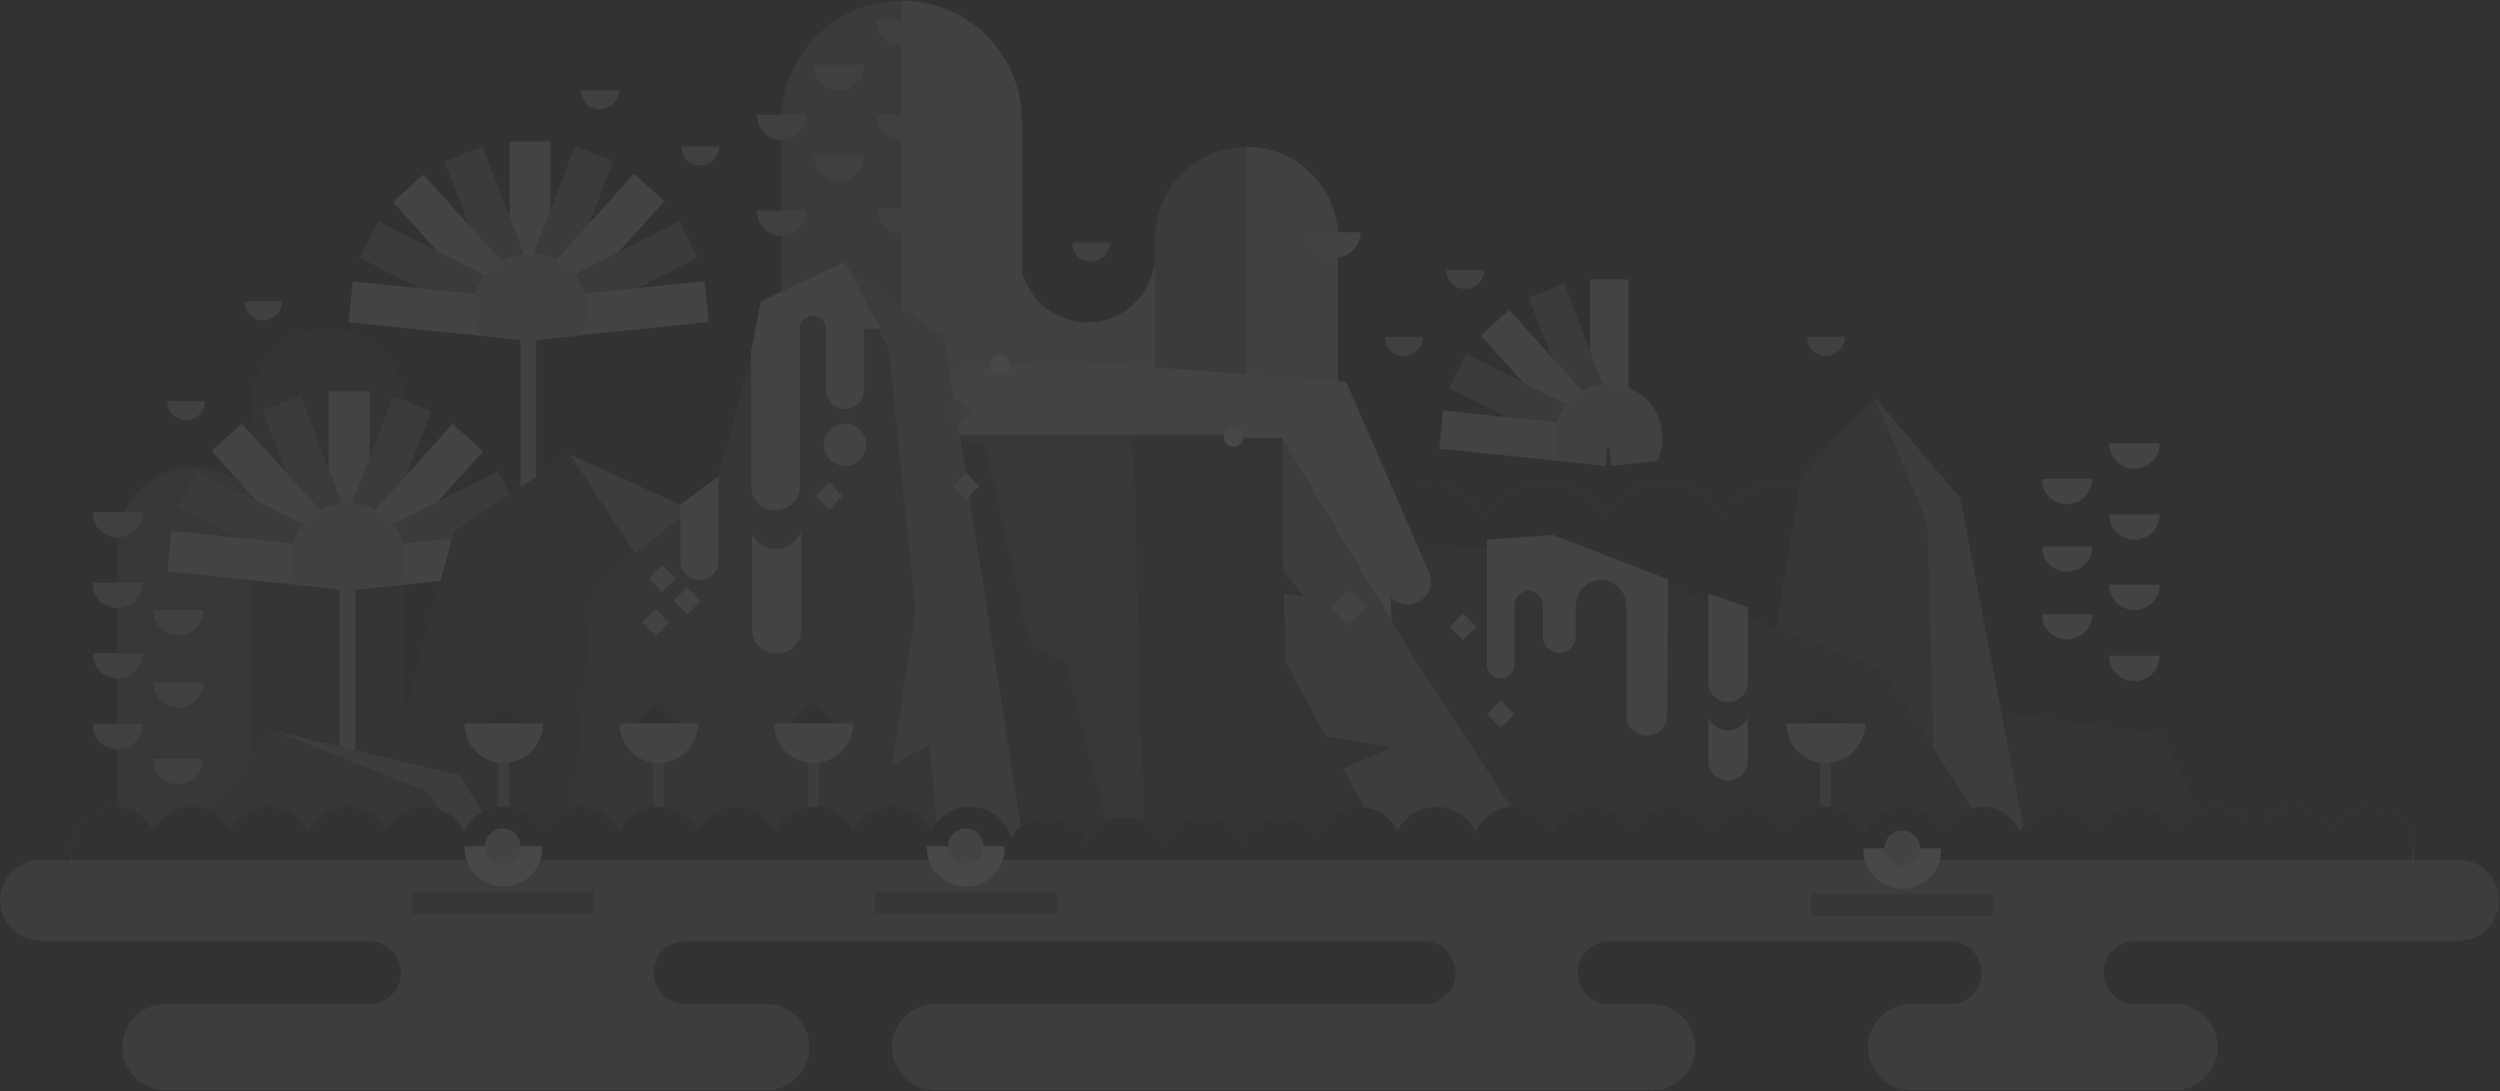 <?xml version="1.0" encoding="UTF-8" standalone="no"?>
<svg width="1533px" height="669px" viewBox="0 0 1533 669" version="1.1" xmlns="http://www.w3.org/2000/svg" xmlns:xlink="http://www.w3.org/1999/xlink">
    <rect x="0" y="0" width="1533" height="669" fill="#333333" stroke="none"/>
    <!-- Generator: Sketch 3.6.1 (26313) - http://www.bohemiancoding.com/sketch -->
    <title>远景</title>
    <desc>Created with Sketch.</desc>
    <defs></defs>
    <g id="Page-1" stroke="none" stroke-width="1" fill="none" fill-rule="evenodd" opacity="0.15">
        <g id="远景" transform="translate(-51, 0)">
            <g id="背景" opacity="0.65" transform="translate(50, 0)">
                <g id="Group" transform="translate(0.194, 0.048)">
                    <path d="M709.473,154.545 C709.473,178.417 690.626,197.683 667.591,197.683 C644.557,197.683 625.71,178.417 625.71,154.545 L616.077,154.545 L616.077,321.235 L739.209,321.235 L739.209,154.545 L709.473,154.545 L709.473,154.545 Z" id="Shape" fill="#C2C2C2"></path>
                    <path d="M765.175,90.046 C734.183,90.046 709.054,115.176 709.054,146.168 L709.054,311.183 L821.297,311.183 L821.297,146.168 C821.297,115.176 796.168,90.046 765.175,90.046 L765.175,90.046 Z" id="Shape" fill="#848484"></path>
                    <path d="M821.297,311.183 L821.297,146.168 C821.297,115.176 796.168,90.046 765.175,90.046 L765.175,311.183 L821.297,311.183 L821.297,311.183 Z" id="Shape" fill="#C2C2C2"></path>
                    <path d="M167.945,334.218 C167.945,307.833 146.585,286.473 120.2,286.473 C93.815,286.473 72.455,307.833 72.455,334.218 L72.455,334.218 L72.455,520.175 L167.945,520.175 L167.945,334.218 L167.945,334.218 L167.945,334.218 Z" id="Shape" fill="#6A6A6A"></path>
                    <ellipse id="Oval" fill="#383838" cx="1093.945" cy="339.663" rx="43.976" ry="43.976"></ellipse>
                    <ellipse id="Oval" fill="#383838" cx="1021.49" cy="339.663" rx="43.976" ry="43.976"></ellipse>
                    <ellipse id="Oval" fill="#383838" cx="947.36" cy="339.663" rx="43.976" ry="43.976"></ellipse>
                    <ellipse id="Oval" fill="#383838" cx="872.811" cy="339.663" rx="43.976" ry="43.976"></ellipse>
                    <path d="M553.674,0.419 C513.049,0.419 479.962,33.506 479.962,74.131 L479.962,290.242 L626.966,290.242 L626.966,73.712 C627.385,33.087 594.299,0.419 553.674,0.419 L553.674,0.419 Z" id="Shape" fill="#848484"></path>
                    <path d="M553.674,0.419 L553.674,0.419 L553.674,289.823 L627.385,289.823 L627.385,73.712 C627.385,33.087 594.299,0.419 553.674,0.419 L553.674,0.419 Z" id="Shape" fill="#C2C2C2"></path>
                    <rect id="Rectangle-path" fill="#383838" x="986.31" y="326.261" width="131.927" height="179.255"></rect>
                    <path d="M1198.649,503.422 L1237.18,438.086 L1327.644,450.65 L1359.055,523.525 L1189.435,529.807 L1198.649,503.422 Z" id="Shape" fill="#4A4A4A"></path>
                    <g transform="translate(882.512, 170.528)">
                        <rect id="Rectangle-path" fill="#DADADA" x="93.327" y="0.769" width="23.454" height="102.192"></rect>
                        <path d="M114.184,98.795 L92.292,107.21 L55.626,11.824 L77.518,3.409 L114.184,98.795 L114.184,98.795 Z" id="Rectangle-path" fill="#848484"></path>
                        <path d="M112.149,95.326 L94.737,111.038 L26.28,35.17 L43.692,19.459 L112.149,95.326 L112.149,95.326 Z" id="Rectangle-path" fill="#DADADA"></path>
                        <path d="M108.579,92.573 L97.968,113.489 L6.835,67.257 L17.445,46.341 L108.579,92.573 L108.579,92.573 Z" id="Rectangle-path" fill="#848484"></path>
                        <path d="M104.878,91.658 L102.474,114.988 L0.825,104.513 L3.229,81.183 L104.878,91.658 L104.878,91.658 Z" id="Rectangle-path" fill="#DADADA"></path>
                        <path d="M137.722,97.936 C137.722,79.508 123.063,64.849 104.635,64.849 C86.208,64.849 71.549,79.508 71.549,97.936 C71.549,102.961 72.806,107.568 74.9,112.176 L102.541,115.107 L103.798,103.38 L103.798,103.38 L105.054,103.38 L105.054,103.38 L106.311,115.107 L134.79,112.176 C136.465,107.568 137.722,102.961 137.722,97.936 L137.722,97.936 Z" id="Shape" fill="#C2C2C2"></path>
                    </g>
                    <path d="M1150.485,243.753 L1202.837,305.32 L1244.3,521.431 L1162.212,527.713 L1150.485,243.753 Z" id="Shape" fill="#9B9B9B"></path>
                    <path d="M1182.734,320.397 L1150.485,243.753 L1105.672,291.499 L1067.56,518.08 L1188.179,517.243 L1182.734,320.397 Z" id="Shape" fill="#605F5F"></path>
                    <path d="M1155.092,410.444 L953.223,332.962 L850.195,340.082 L789.885,567.082 L1252.676,561.638 L1155.092,410.444 Z" id="Shape" fill="#543D32"></path>
                    <path d="M1155.092,410.444 L953.223,332.962 L850.195,340.082 L789.885,567.082 L1252.676,561.638 L1155.092,410.444 Z" id="Shape" fill="#4A4A4A"></path>
                    <path d="M826.322,234.12 L877.418,351.809 L853.126,346.783 L854.383,389.503 L833.442,392.016 L804.125,349.715 L826.322,234.12 Z" id="Shape" fill="#D4D4D4"></path>
                    <path d="M557.024,228.257 L650.001,220.718 L826.322,234.12 L832.186,372.331 L666.754,288.567 L564.982,281.028 L557.024,228.257 Z" id="Shape" fill="#D4D4D4"></path>
                    <rect id="Rectangle-path" fill="#696969" x="572.52" y="266.37" width="184.279" height="274.327"></rect>
                    <path d="M691.045,545.304 L572.52,540.697 L572.52,266.37 L604.769,272.652 L631.992,394.11 L654.608,407.093 L669.685,467.403 L691.045,545.304 Z" id="Shape" fill="#4E4C4C"></path>
                    <path d="M786.954,268.464 L866.947,402.067 L947.36,525.619 L817.108,525.619 L788.629,404.999 L786.954,268.464 Z" id="Shape" fill="#9B9B9B"></path>
                    <path d="M702.772,523.106 L695.652,268.464 L786.954,268.464 L788.629,404.999 L854.383,526.457 L702.772,523.106 Z" id="Shape" fill="#4A4A4A"></path>
                    <rect id="Rectangle-path" fill="#383838" x="237.887" y="188.888" width="184.279" height="274.327"></rect>
                    <path d="M248.776,248.36 C248.776,222.393 227.835,201.452 201.869,201.452 C175.902,201.452 154.962,222.393 154.962,248.36 L154.962,248.36 L154.962,485.412 L248.357,485.412 L248.776,248.36 L248.776,248.36 L248.776,248.36 Z" id="Shape" fill="#4A4A4A"></path>
                    <g transform="translate(213.596, 85.764)">
                        <rect id="Rectangle-path" fill="#DADADA" x="99.678" y="0.932" width="25.129" height="108.893"></rect>
                        <path d="M139.82,3.831 L163.276,12.85 L124.194,114.491 L100.739,105.472 L139.82,3.831 L139.82,3.831 Z" id="Rectangle-path" fill="#848484"></path>
                        <path d="M175.964,20.723 L194.62,37.557 L121.673,118.399 L103.018,101.565 L175.964,20.723 L175.964,20.723 Z" id="Rectangle-path" fill="#DADADA"></path>
                        <path d="M203.798,49.774 L215.169,72.184 L118.059,121.458 L106.688,99.048 L203.798,49.774 L203.798,49.774 Z" id="Rectangle-path" fill="#848484"></path>
                        <path d="M219.221,86.613 L221.797,111.609 L113.482,122.77 L110.906,97.774 L219.221,86.613 L219.221,86.613 Z" id="Rectangle-path" fill="#DADADA"></path>
                        <path d="M122.237,105.718 L98.782,114.736 L59.7,13.095 L83.156,4.077 L122.237,105.718 L122.237,105.718 Z" id="Rectangle-path" fill="#848484"></path>
                        <path d="M119.789,102.036 L101.133,118.872 L28.176,38.03 L46.832,21.193 L119.789,102.036 L119.789,102.036 Z" id="Rectangle-path" fill="#DADADA"></path>
                        <path d="M116.298,99.157 L104.924,121.565 L7.826,72.28 L19.199,49.872 L116.298,99.157 L116.298,99.157 Z" id="Rectangle-path" fill="#848484"></path>
                        <path d="M111.868,97.945 L109.295,122.941 L0.98,111.791 L3.553,86.795 L111.868,97.945 L111.868,97.945 Z" id="Rectangle-path" fill="#DADADA"></path>
                        <path d="M147.423,104.799 C147.423,85.115 131.508,69.618 112.242,69.618 C92.558,69.618 77.062,85.533 77.062,104.799 C77.062,110.244 78.318,115.27 80.413,119.877 L109.73,122.808 L110.986,110.244 L110.986,110.244 L112.242,110.244 L112.242,110.244 L113.499,122.808 L144.072,119.877 C146.166,115.27 147.423,110.244 147.423,104.799 L147.423,104.799 Z" id="Shape" fill="#C2C2C2"></path>
                        <rect id="Rectangle-path" fill="#C2C2C2" x="106.379" y="109.825" width="9.633" height="170.46"></rect>
                    </g>
                    <g transform="translate(103.516, 239.727)">
                        <rect id="Rectangle-path" fill="#DADADA" x="98.772" y="0.256" width="25.129" height="108.893"></rect>
                        <path d="M138.424,3.091 L161.879,12.11 L122.798,113.751 L99.343,104.732 L138.424,3.091 L138.424,3.091 Z" id="Rectangle-path" fill="#848484"></path>
                        <path d="M174.855,20.153 L193.511,36.987 L120.564,117.829 L101.908,100.995 L174.855,20.153 L174.855,20.153 Z" id="Rectangle-path" fill="#DADADA"></path>
                        <path d="M202.541,49.19 L213.912,71.6 L116.802,120.874 L105.431,98.464 L202.541,49.19 L202.541,49.19 Z" id="Rectangle-path" fill="#848484"></path>
                        <path d="M218.273,85.938 L220.848,110.934 L112.534,122.096 L109.958,97.1 L218.273,85.938 L218.273,85.938 Z" id="Rectangle-path" fill="#DADADA"></path>
                        <path d="M120.77,104.676 L97.314,113.695 L58.233,12.054 L81.688,3.035 L120.77,104.676 L120.77,104.676 Z" id="Rectangle-path" fill="#848484"></path>
                        <path d="M118.626,100.823 L99.97,117.657 L27.024,36.814 L45.679,19.98 L118.626,100.823 L118.626,100.823 Z" id="Rectangle-path" fill="#DADADA"></path>
                        <path d="M114.999,98.007 L103.628,120.418 L6.518,71.143 L17.889,48.733 L114.999,98.007 L114.999,98.007 Z" id="Rectangle-path" fill="#848484"></path>
                        <path d="M110.91,96.891 L108.334,121.887 L0.019,110.725 L2.595,85.729 L110.91,96.891 L110.91,96.891 Z" id="Rectangle-path" fill="#DADADA"></path>
                        <path d="M146.098,103.705 C146.098,84.02 130.183,68.524 110.918,68.524 C91.233,68.524 75.737,84.439 75.737,103.705 C75.737,109.15 76.994,114.176 79.088,118.783 L108.405,121.714 L109.661,109.15 L109.661,109.15 L110.918,109.15 L110.918,109.15 L112.174,121.714 L142.748,118.364 C144.842,114.176 146.098,109.15 146.098,103.705 L146.098,103.705 Z" id="Shape" fill="#C2C2C2"></path>
                        <rect id="Rectangle-path" fill="#C2C2C2" x="105.473" y="108.731" width="9.633" height="170.46"></rect>
                    </g>
                    <path d="M350.129,278.515 L385.729,374.425 L454.833,326.261 L350.129,278.515 Z" id="Shape" fill="#9B9B9B"></path>
                    <path d="M401.225,355.578 L350.129,278.515 L278.931,326.261 L218.203,553.261 L410.439,552.005 L401.225,355.578 Z" id="Shape" fill="#4A4A4A"></path>
                    <path d="M518.912,163.759 L580.059,207.316 L634.086,553.261 L529.382,546.56 L518.912,163.759 Z" id="Shape" fill="#9B9B9B"></path>
                    <path d="M579.64,545.304 L348.035,545.304 L364.369,361.442 L439.337,299.038 L470.329,186.794 L518.912,163.759 L545.716,213.179 L579.64,545.304 Z" id="Shape" fill="#605F5F"></path>
                    <path d="M476.193,312.859 C484.569,312.859 491.27,306.157 491.27,297.781 L491.27,296.943 L491.27,174.229 L470.329,184.281 L461.534,215.692 L461.534,296.943 L461.534,297.781 C461.115,306.157 467.817,312.859 476.193,312.859 L476.193,312.859 Z" id="Shape" fill="#8DC63F"></path>
                    <path d="M518.912,250.873 C525.194,250.873 530.639,245.847 530.639,239.146 L530.639,238.309 L530.639,182.187 L518.912,160.827 L507.185,166.272 L507.185,238.727 L507.185,239.565 C507.185,245.847 512.63,250.873 518.912,250.873 L518.912,250.873 Z" id="Shape" fill="#D4D4D4"></path>
                    <path d="M429.704,355.578 C435.987,355.578 441.431,350.552 441.431,343.851 L441.431,343.014 L441.431,292.336 L429.704,300.713 L417.978,309.508 L417.978,343.432 L417.978,344.27 C417.978,350.552 423.422,355.578 429.704,355.578 L429.704,355.578 Z" id="Shape" fill="#D4D4D4"></path>
                    <path d="M491.27,201.452 C491.27,196.845 495.04,193.495 499.228,193.495 C503.835,193.495 507.185,197.264 507.185,201.452 L540.69,201.452 L518.493,160.827 L467.398,184.7 L461.115,216.949 L491.27,201.452 L491.27,201.452 Z" id="Shape" fill="#D4D4D4"></path>
                    <path d="M476.193,312.859 C484.569,312.859 491.27,306.157 491.27,297.781 L491.27,296.943 L491.27,174.229 L470.329,184.281 L461.534,215.692 L461.534,296.943 L461.534,297.781 C461.115,306.157 467.817,312.859 476.193,312.859 L476.193,312.859 Z" id="Shape" fill="#D4D4D4"></path>
                    <path d="M491.27,327.098 C488.757,332.962 482.894,336.731 476.612,336.731 C469.911,336.731 464.047,332.543 461.953,327.098 L461.953,384.896 L461.953,385.733 C461.953,394.11 468.654,400.811 477.03,400.811 C485.407,400.811 492.108,394.11 492.108,385.733 L492.108,384.896 L492.108,327.098 L491.27,327.098 Z" id="Shape" fill="#D4D4D4"></path>
                    <ellipse id="Oval" fill="#D4D4D4" cx="518.912" cy="272.652" rx="12.983" ry="12.983"></ellipse>
                    <path d="M169.201,448.137 L282.7,475.361 L309.086,518.918 L256.315,530.226 L218.622,474.104 L169.201,448.137 Z" id="Shape" fill="#9B9B9B"></path>
                    <path d="M114.755,508.448 L169.201,448.137 L263.016,485.412 L287.726,518.918 L114.755,508.448 Z" id="Shape" fill="#605F5F"></path>
                    <rect id="Rectangle-path" fill="#8DC63F" x="44.394" y="521.012" width="1436.536" height="38.95"></rect>
                    <ellipse id="Oval" fill="#383838" cx="70.78" cy="521.012" rx="26.385" ry="26.386"></ellipse>
                    <ellipse id="Oval" fill="#383838" cx="118.525" cy="521.012" rx="26.385" ry="26.386"></ellipse>
                    <ellipse id="Oval" fill="#383838" cx="165.851" cy="521.012" rx="26.385" ry="26.386"></ellipse>
                    <ellipse id="Oval" fill="#383838" cx="213.596" cy="521.012" rx="26.385" ry="26.386"></ellipse>
                    <ellipse id="Oval" fill="#383838" cx="261.341" cy="521.012" rx="26.385" ry="26.386"></ellipse>
                    <ellipse id="Oval" fill="#383838" cx="452.32" cy="521.012" rx="26.385" ry="26.386"></ellipse>
                    <ellipse id="Oval" fill="#383838" cx="547.81" cy="521.012" rx="26.385" ry="26.386"></ellipse>
                    <ellipse id="Oval" fill="#383838" cx="595.555" cy="521.012" rx="26.385" ry="26.386"></ellipse>
                    <ellipse id="Oval" fill="#383838" cx="643.3" cy="527.294" rx="26.385" ry="26.386"></ellipse>
                    <ellipse id="Oval" fill="#383838" cx="691.045" cy="527.294" rx="26.385" ry="26.386"></ellipse>
                    <ellipse id="Oval" fill="#383838" cx="738.79" cy="527.294" rx="26.385" ry="26.386"></ellipse>
                    <ellipse id="Oval" fill="#383838" cx="786.116" cy="527.294" rx="26.385" ry="26.386"></ellipse>
                    <ellipse id="Oval" fill="#383838" cx="833.861" cy="521.012" rx="26.385" ry="26.386"></ellipse>
                    <ellipse id="Oval" fill="#383838" cx="881.606" cy="521.012" rx="26.385" ry="26.386"></ellipse>
                    <ellipse id="Oval" fill="#383838" cx="929.351" cy="521.012" rx="26.385" ry="26.386"></ellipse>
                    <ellipse id="Oval" fill="#383838" cx="977.096" cy="521.012" rx="26.385" ry="26.386"></ellipse>
                    <ellipse id="Oval" fill="#383838" cx="1024.841" cy="521.012" rx="26.385" ry="26.386"></ellipse>
                    <ellipse id="Oval" fill="#383838" cx="1072.586" cy="521.012" rx="26.385" ry="26.386"></ellipse>
                    <ellipse id="Oval" fill="#383838" cx="1168.075" cy="521.012" rx="26.385" ry="26.386"></ellipse>
                    <ellipse id="Oval" fill="#383838" cx="1263.565" cy="521.012" rx="26.385" ry="26.386"></ellipse>
                    <ellipse id="Oval" fill="#383838" cx="1311.31" cy="521.012" rx="26.385" ry="26.386"></ellipse>
                    <ellipse id="Oval" fill="#383838" cx="1359.055" cy="521.012" rx="26.385" ry="26.386"></ellipse>
                    <ellipse id="Oval" fill="#383838" cx="1406.381" cy="521.012" rx="26.385" ry="26.386"></ellipse>
                    <ellipse id="Oval" fill="#383838" cx="1454.126" cy="521.012" rx="26.385" ry="26.386"></ellipse>
                    <path d="M1023.584,371.493 L1023.584,355.159 L952.805,327.936 L912.598,330.868 L912.598,344.689 L912.598,371.493 L912.598,406.674 L912.598,407.512 C912.598,412.119 916.368,415.888 920.975,415.888 C925.582,415.888 929.351,412.119 929.351,407.512 L929.351,406.674 L929.351,371.075 C929.351,366.049 933.539,362.279 938.146,362.279 C943.172,362.279 946.941,366.468 946.941,371.075 L946.941,371.075 L946.941,389.921 L946.941,390.34 C946.941,395.785 951.548,400.392 956.993,400.392 C962.437,400.392 967.044,395.785 967.044,390.34 L967.044,389.921 L967.044,371.075 L967.044,371.075 C967.044,362.698 974.164,355.578 982.54,355.578 C990.917,355.578 998.037,362.698 998.037,371.075 L998.037,436.829 L998.037,438.505 C998.037,445.625 1003.9,451.069 1010.601,451.069 C1017.721,451.069 1023.165,445.206 1023.165,438.505 L1023.165,437.248 L1023.584,371.493 L1023.584,371.493 L1023.584,371.493 Z" id="Shape" fill="#D4D4D4"></path>
                    <path d="M1048.294,363.955 L1048.294,418.401 L1048.294,418.401 C1048.294,425.102 1053.739,430.547 1060.44,430.547 C1067.141,430.547 1072.586,425.102 1072.586,418.401 L1072.586,372.331 L1048.294,363.955 L1048.294,363.955 Z" id="Shape" fill="#D4D4D4"></path>
                    <path d="M1060.44,447.719 C1054.995,447.719 1049.97,444.368 1048.294,439.342 L1048.294,466.566 L1048.294,466.566 C1048.294,473.267 1053.739,478.711 1060.44,478.711 C1067.141,478.711 1072.586,473.267 1072.586,466.566 L1072.586,439.342 C1070.91,444.368 1065.885,447.719 1060.44,447.719 L1060.44,447.719 Z" id="Shape" fill="#D4D4D4"></path>
                    <path d="M807.476,450.232 L854.383,458.189 L815.014,475.361 L807.476,450.232 Z" id="Shape" fill="#4A4A4A"></path>
                    <path d="M783.184,345.108 L800.356,365.63 L781.509,363.117 L783.184,345.108 Z" id="Shape" fill="#4A4A4A"></path>
                    <path d="M565.4,353.484 L547.81,469.078 L590.529,446.043 L565.4,353.484 Z" id="Shape" fill="#9B9B9B"></path>
                    <path d="M479.962,85.858 C488.338,85.858 495.458,79.157 495.458,70.362 L464.885,70.362 C464.885,78.738 471.586,85.858 479.962,85.858 L479.962,85.858 Z" id="Shape" fill="#B9B8B8"></path>
                    <path d="M479.962,144.493 C488.338,144.493 495.458,137.792 495.458,128.997 L464.885,128.997 C464.885,137.792 471.586,144.493 479.962,144.493 L479.962,144.493 Z" id="Shape" fill="#B9B8B8"></path>
                    <path d="M515.143,110.987 C523.519,110.987 530.639,104.286 530.639,95.491 L500.065,95.491 C499.646,104.286 506.766,110.987 515.143,110.987 L515.143,110.987 Z" id="Shape" fill="#B9B8B8"></path>
                    <path d="M515.143,55.284 C523.519,55.284 530.639,48.583 530.639,39.788 L500.065,39.788 C499.646,48.583 506.766,55.284 515.143,55.284 L515.143,55.284 Z" id="Shape" fill="#B9B8B8"></path>
                    <path d="M72.874,459.446 C81.25,459.446 88.37,452.744 88.37,443.949 L57.796,443.949 C57.378,452.326 64.079,459.446 72.874,459.446 L72.874,459.446 Z" id="Shape" fill="#B8B7B7"></path>
                    <path d="M72.874,415.888 C81.25,415.888 88.37,409.187 88.37,400.392 L57.796,400.392 C57.378,409.187 64.079,415.888 72.874,415.888 L72.874,415.888 Z" id="Shape" fill="#B8B7B7"></path>
                    <path d="M1309.635,417.564 C1318.011,417.564 1325.131,410.862 1325.131,402.067 L1294.139,402.067 C1294.139,410.862 1301.259,417.564 1309.635,417.564 L1309.635,417.564 Z" id="Shape" fill="#DADADA"></path>
                    <path d="M1309.635,374.006 C1318.011,374.006 1325.131,367.305 1325.131,358.51 L1294.139,358.51 C1294.139,367.305 1301.259,374.006 1309.635,374.006 L1309.635,374.006 Z" id="Shape" fill="#DADADA"></path>
                    <path d="M1309.635,330.868 C1318.011,330.868 1325.131,324.167 1325.131,315.372 L1294.139,315.372 C1294.139,324.167 1301.259,330.868 1309.635,330.868 L1309.635,330.868 Z" id="Shape" fill="#DADADA"></path>
                    <path d="M1268.172,309.089 C1276.549,309.089 1283.668,302.388 1283.668,293.593 L1253.095,293.593 C1252.676,302.388 1259.796,309.089 1268.172,309.089 L1268.172,309.089 Z" id="Shape" fill="#DADADA"></path>
                    <path d="M1268.172,350.552 C1276.549,350.552 1283.668,343.851 1283.668,335.056 L1253.095,335.056 C1252.676,343.851 1259.796,350.552 1268.172,350.552 L1268.172,350.552 Z" id="Shape" fill="#DADADA"></path>
                    <path d="M1268.172,392.016 C1276.549,392.016 1283.668,385.314 1283.668,376.519 L1253.095,376.519 C1252.676,385.314 1259.796,392.016 1268.172,392.016 L1268.172,392.016 Z" id="Shape" fill="#DADADA"></path>
                    <path d="M1309.635,287.311 C1318.011,287.311 1325.131,280.609 1325.131,271.814 L1294.139,271.814 C1294.139,280.609 1301.259,287.311 1309.635,287.311 L1309.635,287.311 Z" id="Shape" fill="#DADADA"></path>
                    <path d="M72.874,372.75 C81.25,372.75 88.37,366.049 88.37,357.254 L57.796,357.254 C57.378,366.049 64.079,372.75 72.874,372.75 L72.874,372.75 Z" id="Shape" fill="#B8B7B7"></path>
                    <path d="M110.148,389.503 C118.525,389.503 125.645,382.802 125.645,374.006 L95.071,374.006 C94.652,382.802 101.353,389.503 110.148,389.503 L110.148,389.503 Z" id="Shape" fill="#B8B7B7"></path>
                    <path d="M110.148,433.898 C118.525,433.898 125.645,427.196 125.645,418.401 L95.071,418.401 C94.652,427.196 101.353,433.898 110.148,433.898 L110.148,433.898 Z" id="Shape" fill="#B8B7B7"></path>
                    <path d="M110.148,480.805 C118.525,480.805 125.645,474.104 125.645,465.309 L95.071,465.309 C94.652,474.104 101.353,480.805 110.148,480.805 L110.148,480.805 Z" id="Shape" fill="#B8B7B7"></path>
                    <path d="M72.874,329.611 C81.25,329.611 88.37,322.91 88.37,314.115 L57.796,314.115 C57.378,322.491 64.079,329.611 72.874,329.611 L72.874,329.611 Z" id="Shape" fill="#B8B7B7"></path>
                    <path d="M553.674,143.236 C562.05,143.236 569.17,136.535 569.17,127.74 L538.596,127.74 C538.596,136.535 545.297,143.236 553.674,143.236 L553.674,143.236 Z" id="Shape" fill="#B9B8B8"></path>
                    <path d="M819.621,157.895 C827.998,157.895 835.117,151.194 835.117,142.399 L804.125,142.399 C804.125,151.194 810.826,157.895 819.621,157.895 L819.621,157.895 Z" id="Shape" fill="#DBDADA"></path>
                    <path d="M861.503,218.205 C867.785,218.205 873.23,213.179 873.23,206.478 L850.195,206.478 C849.776,213.179 854.802,218.205 861.503,218.205 L861.503,218.205 Z" id="Shape" fill="#B8B7B7"></path>
                    <path d="M669.685,160.408 C675.968,160.408 681.412,155.382 681.412,148.681 L658.377,148.681 C657.959,154.963 662.984,160.408 669.685,160.408 L669.685,160.408 Z" id="Shape" fill="#B9B8B8"></path>
                    <path d="M114.755,257.574 C121.038,257.574 126.482,252.548 126.482,245.847 L103.447,245.847 C103.029,252.13 108.473,257.574 114.755,257.574 L114.755,257.574 Z" id="Shape" fill="#B8B7B7"></path>
                    <path d="M162.081,196.427 C168.364,196.427 173.808,191.401 173.808,184.7 L150.773,184.7 C150.355,190.982 155.799,196.427 162.081,196.427 L162.081,196.427 Z" id="Shape" fill="#B8B7B7"></path>
                    <path d="M430.123,101.354 C436.405,101.354 441.85,96.329 441.85,89.627 L418.815,89.627 C418.396,96.329 423.841,101.354 430.123,101.354 L430.123,101.354 Z" id="Shape" fill="#B9B8B8"></path>
                    <path d="M368.557,67.011 C374.84,67.011 380.284,61.985 380.284,55.284 L357.249,55.284 C356.831,61.567 361.856,67.011 368.557,67.011 L368.557,67.011 Z" id="Shape" fill="#B9B8B8"></path>
                    <path d="M1120.331,218.205 C1126.613,218.205 1132.057,213.179 1132.057,206.478 L1109.023,206.478 C1108.604,213.179 1114.048,218.205 1120.331,218.205 L1120.331,218.205 Z" id="Shape" fill="#B8B7B7"></path>
                    <path d="M899.196,177.161 C905.478,177.161 910.923,172.135 910.923,165.434 L887.888,165.434 C887.469,172.135 892.495,177.161 899.196,177.161 L899.196,177.161 Z" id="Shape" fill="#B8B7B7"></path>
                    <path d="M553.674,85.858 C562.05,85.858 569.17,79.157 569.17,70.362 L538.596,70.362 C538.596,78.738 545.297,85.858 553.674,85.858 L553.674,85.858 Z" id="Shape" fill="#B9B8B8"></path>
                    <path d="M553.674,28.061 C562.05,28.061 569.17,21.36 569.17,12.565 L538.596,12.565 C538.596,21.36 545.297,28.061 553.674,28.061 L553.674,28.061 Z" id="Shape" fill="#B9B8B8"></path>
                    <g transform="translate(284.794, 429.196)">
                        <rect id="Rectangle-path" fill="#9B9B9B" x="21.36" y="32.762" width="6.701" height="46.07"></rect>
                        <g>
                            <path d="M10.888,14.451 L24.809,0.534 L38.726,14.455 L24.805,28.372 L10.888,14.451 L10.888,14.451 Z" id="Rectangle-path" fill="#383838"></path>
                            <path d="M24.71,38.626 C38.112,38.626 49.001,27.736 49.001,14.334 L0.838,14.334 C0.838,27.736 11.308,38.626 24.71,38.626 L24.71,38.626 Z" id="Shape" fill="#D4D4D4"></path>
                        </g>
                    </g>
                    <g transform="translate(379.934, 429.196)">
                        <rect id="Rectangle-path" fill="#9B9B9B" x="21.291" y="32.762" width="6.701" height="46.07"></rect>
                        <g>
                            <path d="M10.515,14.728 L24.436,0.811 L38.352,14.732 L24.432,28.649 L10.515,14.728 L10.515,14.728 Z" id="Rectangle-path" fill="#383838"></path>
                            <path d="M24.642,38.626 C38.044,38.626 48.933,27.736 48.933,14.334 L0.769,14.334 C0.769,27.736 11.24,38.626 24.642,38.626 L24.642,38.626 Z" id="Shape" fill="#D4D4D4"></path>
                        </g>
                    </g>
                    <g transform="translate(475.261, 429.196)">
                        <rect id="Rectangle-path" fill="#9B9B9B" x="21.035" y="32.762" width="6.701" height="46.07"></rect>
                        <g>
                            <path d="M10.249,14.708 L24.17,0.791 L38.087,14.712 L24.166,28.629 L10.249,14.708 L10.249,14.708 Z" id="Rectangle-path" fill="#383838"></path>
                            <path d="M24.385,38.626 C37.787,38.626 48.677,27.736 48.677,14.334 L0.513,14.334 C0.094,27.736 10.983,38.626 24.385,38.626 L24.385,38.626 Z" id="Shape" fill="#D4D4D4"></path>
                        </g>
                    </g>
                    <g transform="translate(1096.108, 429.196)">
                        <rect id="Rectangle-path" fill="#9B9B9B" x="20.872" y="32.762" width="6.701" height="46.07"></rect>
                        <g>
                            <path d="M10.063,14.667 L23.985,0.752 L37.9,14.675 L23.978,28.59 L10.063,14.667 L10.063,14.667 Z" id="Rectangle-path" fill="#383838"></path>
                            <path d="M24.223,38.626 C37.625,38.626 48.514,27.736 48.514,14.334 L0.351,14.334 C-0.068,27.736 10.821,38.626 24.223,38.626 L24.223,38.626 Z" id="Shape" fill="#D4D4D4"></path>
                        </g>
                    </g>
                    <ellipse id="Oval" fill="#383838" cx="356.831" cy="521.012" rx="26.385" ry="26.386"></ellipse>
                    <ellipse id="Oval" fill="#383838" cx="309.086" cy="521.012" rx="26.385" ry="26.386"></ellipse>
                    <ellipse id="Oval" fill="#383838" cx="404.575" cy="521.012" rx="26.385" ry="26.386"></ellipse>
                    <ellipse id="Oval" fill="#383838" cx="500.065" cy="521.012" rx="26.385" ry="26.386"></ellipse>
                    <ellipse id="Oval" fill="#383838" cx="1120.331" cy="521.012" rx="26.385" ry="26.386"></ellipse>
                    <ellipse id="Oval" fill="#383838" cx="1215.82" cy="521.012" rx="26.385" ry="26.386"></ellipse>
                    <g transform="translate(0, 526.525)" fill="#9B9B9B">
                        <rect id="Rectangle-path" x="25.548" y="0.769" width="1483.025" height="49.84"></rect>
                        <ellipse id="Oval" cx="25.548" cy="25.48" rx="24.71" ry="24.71"></ellipse>
                        <ellipse id="Oval" cx="1508.572" cy="25.48" rx="24.71" ry="24.71"></ellipse>
                        <rect id="Rectangle-path" x="102.191" y="89.14" width="368.976" height="52.771"></rect>
                        <ellipse id="Oval" cx="102.191" cy="115.526" rx="26.385" ry="26.386"></ellipse>
                        <ellipse id="Oval" cx="470.748" cy="115.526" rx="26.385" ry="26.386"></ellipse>
                        <rect id="Rectangle-path" x="1172.682" y="89.14" width="161.244" height="52.771"></rect>
                        <ellipse id="Oval" cx="1172.682" cy="115.526" rx="26.385" ry="26.386"></ellipse>
                        <ellipse id="Oval" cx="1334.345" cy="115.526" rx="26.385" ry="26.386"></ellipse>
                        <rect id="Rectangle-path" x="574.196" y="89.14" width="440.175" height="52.771"></rect>
                        <ellipse id="Oval" cx="574.196" cy="115.526" rx="26.385" ry="26.386"></ellipse>
                        <path d="M1040.337,115.526 C1040.337,130.185 1028.61,141.912 1013.952,141.912 C999.293,141.912 987.566,130.185 987.566,115.526 C987.566,100.867 999.293,89.14 1013.952,89.14 C1028.61,89.14 1040.337,101.286 1040.337,115.526 L1040.337,115.526 Z" id="Shape"></path>
                        <path d="M401.644,69.875 C401.644,58.985 410.439,50.609 420.909,50.609 L420.909,41.814 L227.417,41.814 L227.417,50.609 C238.306,50.609 246.682,59.404 246.682,69.875 C246.682,80.764 237.887,89.14 227.417,89.14 L227.417,104.637 L420.909,104.637 L420.909,89.14 C410.439,89.14 401.644,80.764 401.644,69.875 L401.644,69.875 Z" id="Shape"></path>
                        <path d="M968.301,69.875 C968.301,58.985 977.096,50.609 987.566,50.609 L987.566,41.814 L874.067,41.814 L874.067,50.609 C884.956,50.609 893.333,59.404 893.333,69.875 C893.333,80.764 884.538,89.14 874.067,89.14 L874.067,104.637 L987.566,104.637 L987.566,89.14 C976.677,89.14 968.301,80.764 968.301,69.875 L968.301,69.875 Z" id="Shape"></path>
                        <path d="M1290.788,69.875 C1290.788,58.985 1299.583,50.609 1310.054,50.609 L1310.054,41.814 L1196.555,41.814 L1196.555,50.609 C1207.444,50.609 1215.82,59.404 1215.82,69.875 C1215.82,80.764 1207.025,89.14 1196.555,89.14 L1196.555,104.637 L1310.054,104.637 L1310.054,89.14 C1299.583,89.14 1290.788,80.764 1290.788,69.875 L1290.788,69.875 Z" id="Shape"></path>
                    </g>
                    <g transform="translate(253.289, 507.772)">
                        <rect id="Rectangle-path" fill="#606060" x="0.094" y="38.788" width="111.405" height="13.821"></rect>
                        <g transform="translate(31.505, 0)">
                            <path d="M0.838,11.146 L0.838,11.983 C0.838,24.967 11.308,35.856 24.71,35.856 C37.693,35.856 48.583,25.386 48.583,11.983 L48.583,11.146 L0.838,11.146 L0.838,11.146 Z" id="Shape" fill="#FFFFFF"></path>
                            <ellipse id="Oval" fill="#DADADA" cx="24.291" cy="11.146" rx="10.889" ry="10.889"></ellipse>
                        </g>
                    </g>
                    <g transform="translate(537.083, 507.772)">
                        <rect id="Rectangle-path" fill="#606060" x="0.256" y="38.788" width="111.405" height="13.821"></rect>
                        <g transform="translate(31.317, 0)">
                            <path d="M0.769,11.146 L0.769,11.983 C0.769,24.967 11.24,35.856 24.642,35.856 C37.625,35.856 48.514,25.386 48.514,11.983 L48.514,11.146 L0.769,11.146 L0.769,11.146 Z" id="Shape" fill="#FFFFFF"></path>
                            <ellipse id="Oval" fill="#DADADA" cx="24.642" cy="11.146" rx="10.889" ry="10.889"></ellipse>
                        </g>
                    </g>
                    <g transform="translate(1110.86, 508.772)">
                        <rect id="Rectangle-path" fill="#606060" x="0.675" y="39.044" width="111.405" height="13.821"></rect>
                        <g transform="translate(32.505, 0)">
                            <path d="M0,11.402 L0,12.24 C0,25.223 10.47,36.113 23.872,36.113 C37.275,36.113 47.745,25.642 47.745,12.24 L47.745,11.402 L0,11.402 L0,11.402 Z" id="Shape" fill="#FFFFFF"></path>
                            <ellipse id="Oval" fill="#DADADA" cx="23.872" cy="11.402" rx="10.889" ry="10.889"></ellipse>
                        </g>
                    </g>
                    <ellipse id="Oval" fill="#FFFFFF" cx="613.983" cy="223.65" rx="5.863" ry="5.863"></ellipse>
                    <ellipse id="Oval" fill="#FFFFFF" cx="757.186" cy="268.108" rx="5.863" ry="5.863"></ellipse>
                    <path d="M398.578,354.678 L406.87,346.385 L415.162,354.678 L406.87,362.97 L398.578,354.678 L398.578,354.678 Z" id="Rectangle-path" fill="#D4D4D4"></path>
                    <path d="M413.86,368.364 L422.152,360.072 L430.444,368.364 L422.152,376.657 L413.86,368.364 L413.86,368.364 Z" id="Rectangle-path" fill="#D4D4D4"></path>
                    <path d="M394.565,381.757 L402.854,373.462 L411.149,381.752 L402.859,390.047 L394.565,381.757 L394.565,381.757 Z" id="Rectangle-path" fill="#D4D4D4"></path>
                    <path d="M500.949,304.116 L509.241,295.824 L517.533,304.116 L509.241,312.408 L500.949,304.116 L500.949,304.116 Z" id="Rectangle-path" fill="#D4D4D4"></path>
                    <path d="M579.639,252.722 L587.93,244.429 L596.223,252.72 L587.932,261.013 L579.639,252.722 L579.639,252.722 Z" id="Rectangle-path" fill="#AAAAAA"></path>
                    <path d="M584.875,298.07 L593.166,289.777 L601.459,298.068 L593.168,306.361 L584.875,298.07 L584.875,298.07 Z" id="Rectangle-path" fill="#D4D4D4"></path>
                    <path d="M889.653,384.21 L897.945,375.918 L906.237,384.21 L897.945,392.502 L889.653,384.21 L889.653,384.21 Z" id="Rectangle-path" fill="#D4D4D4"></path>
                    <path d="M912.711,437.923 L921.001,429.628 L929.295,437.918 L921.006,446.212 L912.711,437.923 L912.711,437.923 Z" id="Rectangle-path" fill="#D4D4D4"></path>
                    <path d="M816.989,372.47 L827.951,361.517 L838.904,372.479 L827.942,383.432 L816.989,372.47 L816.989,372.47 Z" id="Rectangle-path" fill="#D4D4D4"></path>
                    <ellipse id="Oval" fill="#D4D4D4" cx="864.016" cy="356.416" rx="14.24" ry="14.24"></ellipse>
                </g>
            </g>
        </g>
    </g>
</svg>